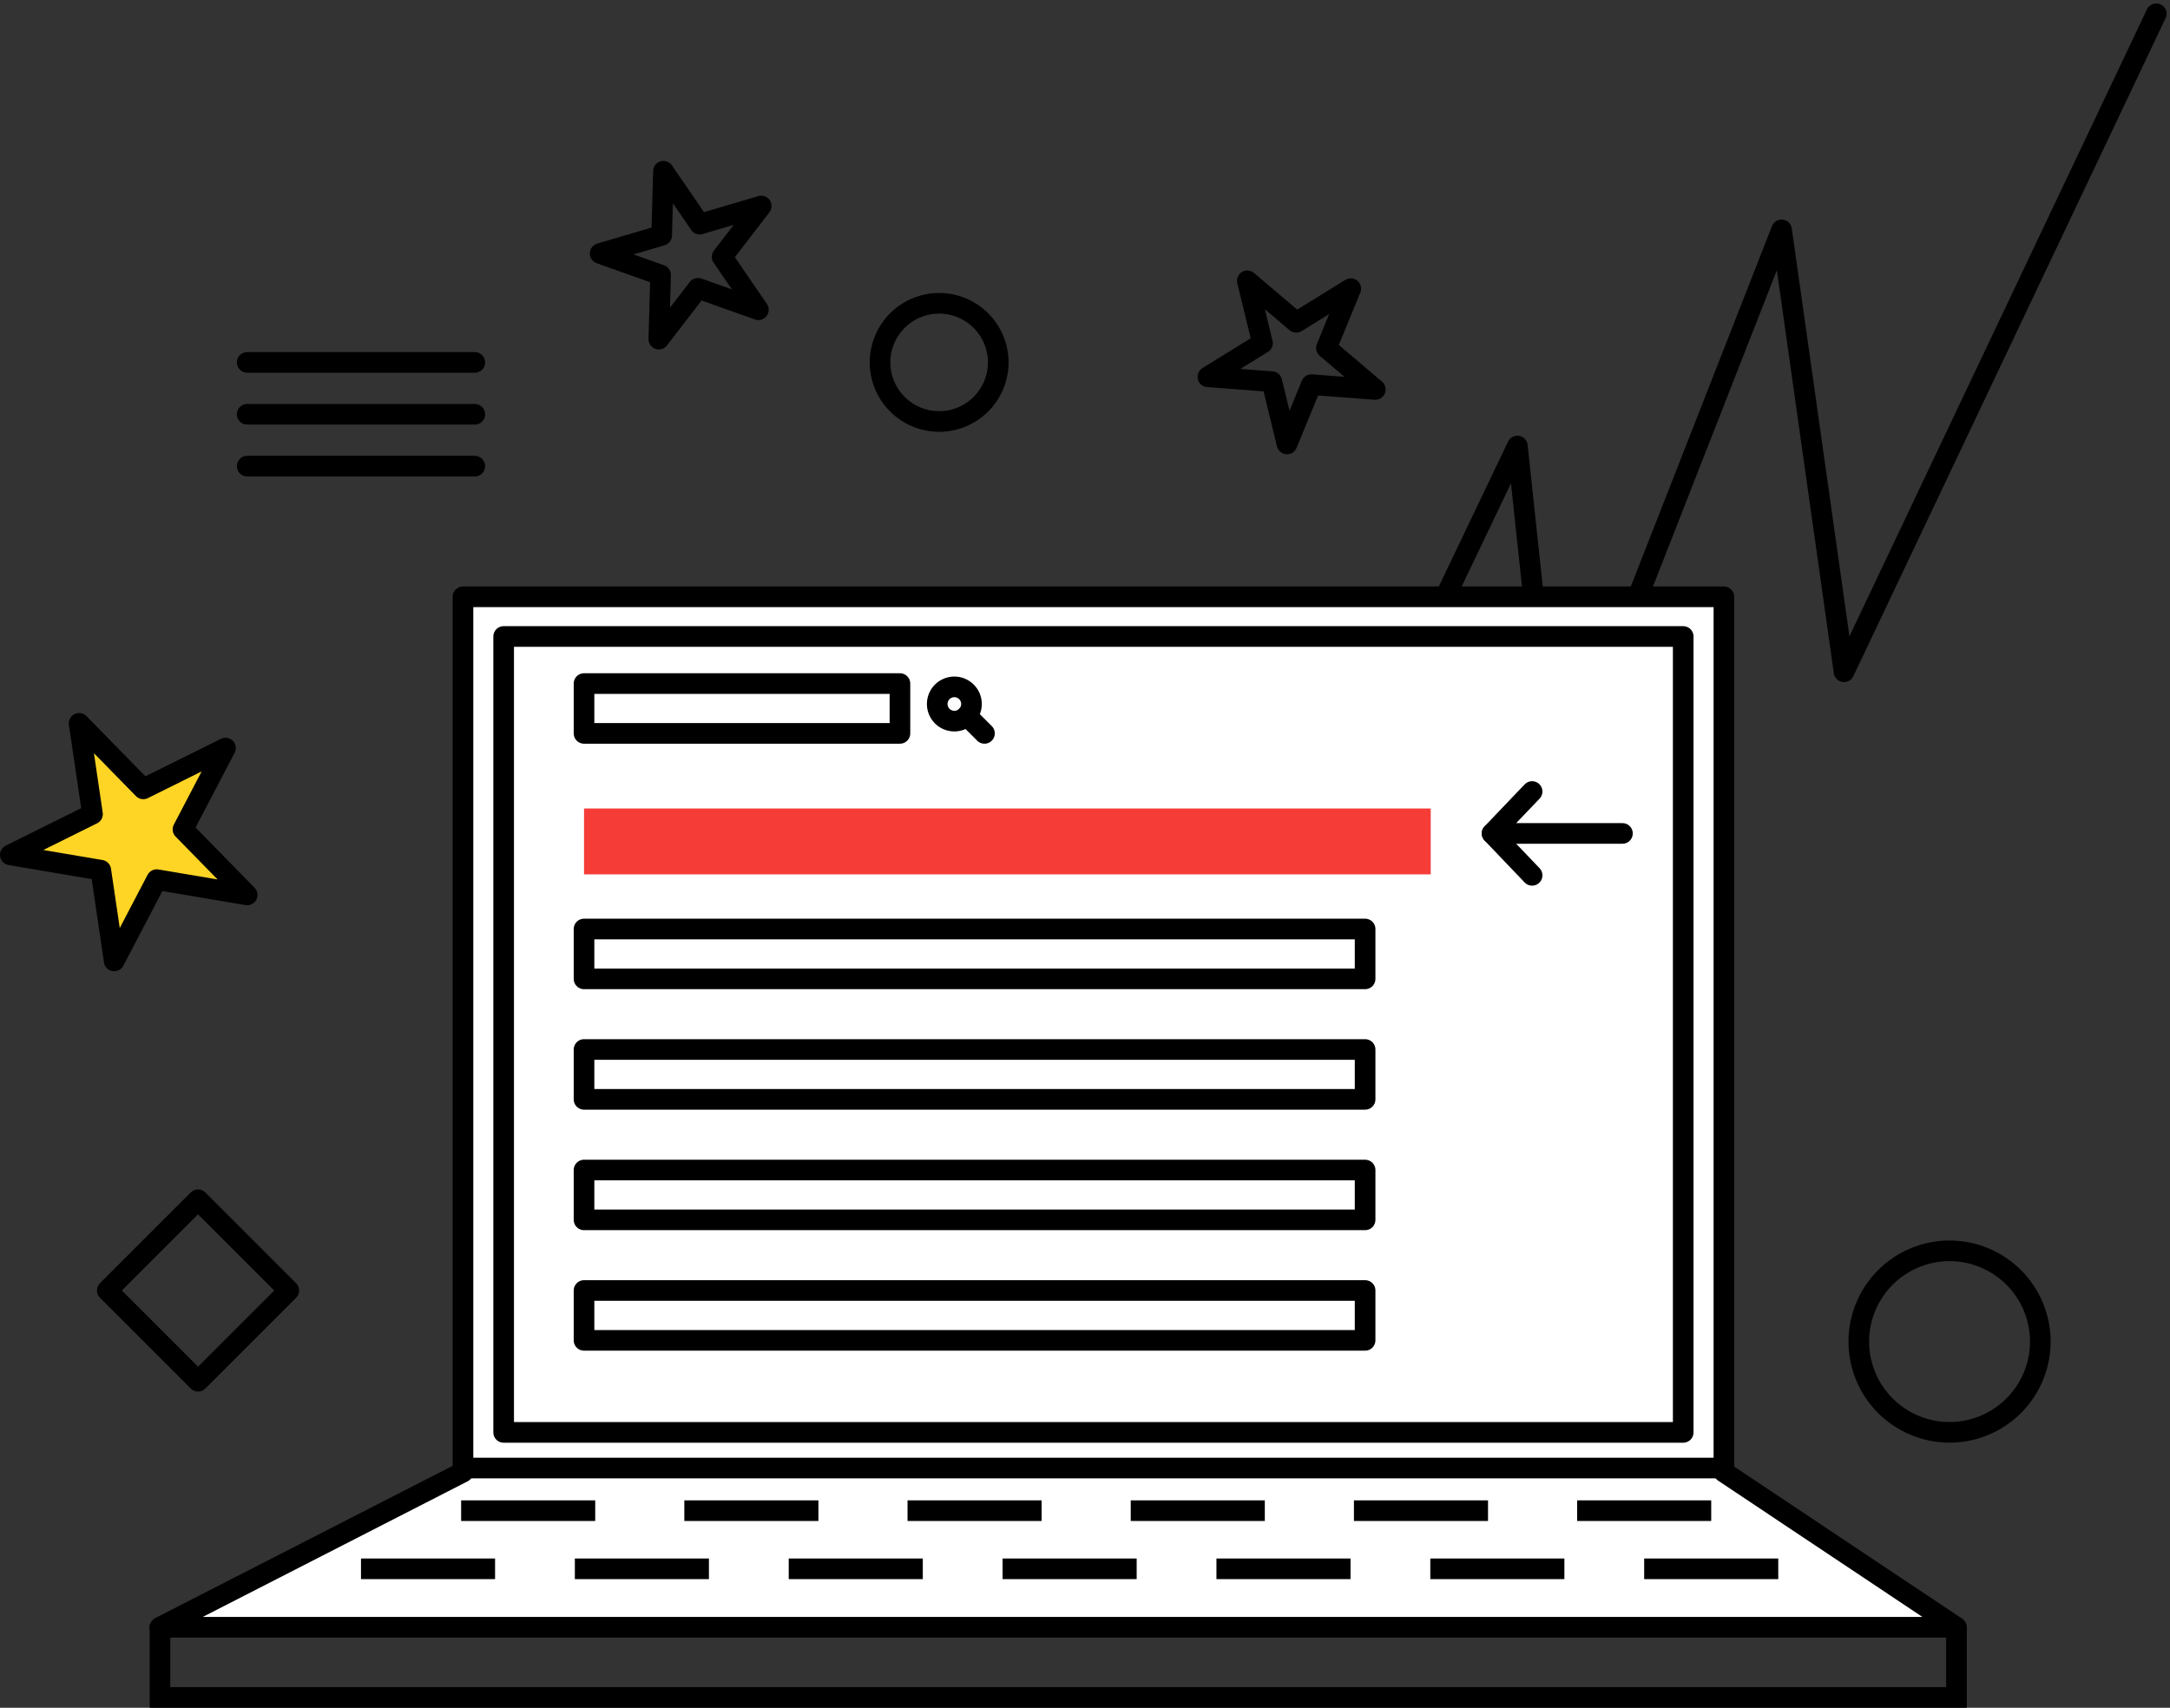 <svg xmlns="http://www.w3.org/2000/svg" width="210.399" height="165.603" viewBox="0 0 210.399 165.603">
  <rect x="0" y="0" width="210.399" height="165.603" fill="#333333" stroke="none"/>
  <g id="Group_19" data-name="Group 19" transform="translate(-12.093 434.257)">
    <path id="Path_1006" data-name="Path 1006" d="M333.322-345.184l21.891-45.822,3.726,34.932,21.891-55.891,6.055,42.85,30.275-63.809" transform="translate(-195.999)" fill="rgba(0,0,0,0)" stroke="#000" stroke-linecap="round" stroke-linejoin="round" stroke-width="2"/>
    <path id="Path_1007" data-name="Path 1007" d="M126.228-202.3,96.849-187.256H271.035L248.486-202.3V-287.18H126.228Z" transform="translate(-69.246 -89.205)" fill="#fff" stroke="#000" stroke-linecap="round" stroke-linejoin="round" stroke-width="2" fill-rule="evenodd"/>
    <path id="Path_1008" data-name="Path 1008" d="M136.4-200.083H250.767v-77.182H136.4Z" transform="translate(-75.473 -95.273)" fill="#fff" stroke="#000" stroke-linecap="round" stroke-linejoin="round" stroke-width="2" fill-rule="evenodd"/>
    <path id="Path_1009" data-name="Path 1009" d="M156.482-227.878h82.093v-6.386H156.482Z" transform="translate(-87.763 -121.592)" fill="#f53c37" fill-rule="evenodd"/>
    <path id="Path_1010" data-name="Path 1010" d="M156.482-199.309h75.732v-4.835H156.482Z" transform="translate(-87.763 -140.027)" fill="#fff" stroke="#000" stroke-linecap="round" stroke-linejoin="round" stroke-width="2" fill-rule="evenodd"/>
    <path id="Path_1011" data-name="Path 1011" d="M156.482-260.669h30.631V-265.5H156.482Z" transform="translate(-87.763 -102.471)" fill="rgba(0,0,0,0)" stroke="#000" stroke-linecap="round" stroke-linejoin="round" stroke-width="2"/>
    <path id="Path_1012" data-name="Path 1012" d="M156.482-169.189h75.732v-4.835H156.482Z" transform="translate(-87.763 -158.463)" fill="#fff" stroke="#000" stroke-linecap="round" stroke-linejoin="round" stroke-width="2" fill-rule="evenodd"/>
    <path id="Path_1013" data-name="Path 1013" d="M156.482-139.069h75.732V-143.9H156.482Z" transform="translate(-87.763 -176.898)" fill="#fff" stroke="#000" stroke-linecap="round" stroke-linejoin="round" stroke-width="2" fill-rule="evenodd"/>
    <path id="Path_1014" data-name="Path 1014" d="M156.482-108.949h75.732v-4.835H156.482Z" transform="translate(-87.763 -195.333)" fill="#fff" stroke="#000" stroke-linecap="round" stroke-linejoin="round" stroke-width="2" fill-rule="evenodd"/>
    <path id="Path_1015" data-name="Path 1015" d="M383.429-228.033l3.883,4.064" transform="translate(-226.668 -125.406)" fill="rgba(0,0,0,0)" stroke="#000" stroke-linecap="round" stroke-linejoin="round" stroke-width="2"/>
    <path id="Path_1016" data-name="Path 1016" d="M396.07-234.444H383.429l3.883-4.064" transform="translate(-226.668 -118.995)" fill="rgba(0,0,0,0)" stroke="#000" stroke-linecap="round" stroke-linejoin="round" stroke-width="2"/>
    <path id="Path_1017" data-name="Path 1017" d="M246.419-264.665a1.66,1.66,0,0,1,1.66,1.66,1.66,1.66,0,0,1-1.66,1.66,1.661,1.661,0,0,1-1.66-1.66A1.661,1.661,0,0,1,246.419-264.665Z" transform="translate(-141.794 -102.985)" fill="rgba(0,0,0,0)" stroke="#000" stroke-linecap="round" stroke-linejoin="round" stroke-width="2"/>
    <path id="Path_1018" data-name="Path 1018" d="M252.153-257.456l1.713,1.713" transform="translate(-146.319 -107.397)" fill="rgba(0,0,0,0)" stroke="#000" stroke-linecap="round" stroke-linejoin="round" stroke-width="2"/>
    <path id="Path_1019" data-name="Path 1019" d="M72.962-69.407l-8.8-8.8-8.8,8.8,8.8,8.8Z" transform="translate(-32.867 -239.71)" fill="rgba(0,0,0,0)" stroke="#000" stroke-linecap="round" stroke-linejoin="round" stroke-width="2"/>
    <path id="Path_1020" data-name="Path 1020" d="M236.2-360.542a5.732,5.732,0,0,1,5.73,5.73,5.732,5.732,0,0,1-5.73,5.729,5.733,5.733,0,0,1-5.73-5.729A5.733,5.733,0,0,1,236.2-360.542Z" transform="translate(-133.049 -44.303)" fill="rgba(0,0,0,0)" stroke="#000" stroke-linecap="round" stroke-linejoin="round" stroke-width="2"/>
    <path id="Path_1021" data-name="Path 1021" d="M72.294-345.772h22.07" transform="translate(-36.235 -53.343)" fill="rgba(0,0,0,0)" stroke="#000" stroke-linecap="round" stroke-linejoin="round" stroke-width="2"/>
    <path id="Path_1022" data-name="Path 1022" d="M72.294-332.806h22.07" transform="translate(-36.235 -61.279)" fill="rgba(0,0,0,0)" stroke="#000" stroke-linecap="round" stroke-linejoin="round" stroke-width="2"/>
    <path id="Path_1023" data-name="Path 1023" d="M72.294-319.839h22.07" transform="translate(-36.235 -69.215)" fill="rgba(0,0,0,0)" stroke="#000" stroke-linecap="round" stroke-linejoin="round" stroke-width="2"/>
    <path id="Path_1024" data-name="Path 1024" d="M450.37-46.884a8.807,8.807,0,0,1,8.8,8.8,8.807,8.807,0,0,1-8.8,8.8,8.807,8.807,0,0,1-8.8-8.8A8.807,8.807,0,0,1,450.37-46.884Z" transform="translate(-249.252 -266.079)" fill="rgba(0,0,0,0)" stroke="#000" stroke-linecap="round" stroke-linejoin="round" stroke-width="2"/>
    <path id="Path_1025" data-name="Path 1025" d="M19.762-255.558l6.225,6.357,7.969-3.956-4.122,7.884,6.225,6.357L27.287-240.4l-4.122,7.885-1.3-8.8L13.093-242.8l7.969-3.956Z" transform="translate(0 -108.559)" fill="#ffd525" stroke="#000" stroke-linecap="round" stroke-linejoin="round" stroke-width="2"/>
    <path id="Path_1026" data-name="Path 1026" d="M326.251-365.408l-2.363,5.754,4.743,4.025-6.2-.469-2.363,5.754-1.471-6.044-6.2-.469,5.294-3.266-1.471-6.044,4.742,4.025Z" transform="translate(-183.189 -40.86)" fill="rgba(0,0,0,0)" stroke="#000" stroke-linecap="round" stroke-linejoin="round" stroke-width="2"/>
    <path id="Path_1027" data-name="Path 1027" d="M166.646-393.557l3.516,5.131,5.967-1.759-3.793,4.93,3.516,5.131-5.861-2.084-3.793,4.93.171-6.218-5.861-2.084,5.967-1.759Z" transform="translate(-90.227 -24.096)" fill="rgba(0,0,0,0)" stroke="#000" stroke-linecap="round" stroke-linejoin="round" stroke-width="2"/>
    <path id="Path_1219" data-name="Path 1219" d="M97.423-290.9H220.041" transform="translate(-40.8 -1)" fill="none" stroke="#000" stroke-width="2"/>
    <line id="Line_36" data-name="Line 36" x2="13" transform="translate(56.804 -287.766)" fill="none" stroke="#000" stroke-width="2"/>
    <line id="Line_47" data-name="Line 47" x2="13" transform="translate(67.83 -282.128)" fill="none" stroke="#000" stroke-width="2"/>
    <line id="Line_48" data-name="Line 48" x2="13" transform="translate(47.094 -282.128)" fill="none" stroke="#000" stroke-width="2"/>
    <line id="Line_37" data-name="Line 37" x2="13" transform="translate(78.445 -287.766)" fill="none" stroke="#000" stroke-width="2"/>
    <line id="Line_46" data-name="Line 46" x2="13" transform="translate(88.566 -282.128)" fill="none" stroke="#000" stroke-width="2"/>
    <line id="Line_38" data-name="Line 38" x2="13" transform="translate(100.086 -287.766)" fill="none" stroke="#000" stroke-width="2"/>
    <line id="Line_45" data-name="Line 45" x2="13" transform="translate(109.302 -282.128)" fill="none" stroke="#000" stroke-width="2"/>
    <line id="Line_39" data-name="Line 39" x2="13" transform="translate(121.727 -287.766)" fill="none" stroke="#000" stroke-width="2"/>
    <line id="Line_44" data-name="Line 44" x2="13" transform="translate(130.037 -282.128)" fill="none" stroke="#000" stroke-width="2"/>
    <line id="Line_40" data-name="Line 40" x2="13" transform="translate(143.368 -287.766)" fill="none" stroke="#000" stroke-width="2"/>
    <line id="Line_43" data-name="Line 43" x2="13" transform="translate(150.773 -282.128)" fill="none" stroke="#000" stroke-width="2"/>
    <line id="Line_41" data-name="Line 41" x2="13" transform="translate(165.009 -287.766)" fill="none" stroke="#000" stroke-width="2"/>
    <line id="Line_42" data-name="Line 42" x2="13" transform="translate(171.509 -282.128)" fill="none" stroke="#000" stroke-width="2"/>
    <path id="Path_1220" data-name="Path 1220" d="M200.863-276.46v6.806H26.677v-7.1" transform="translate(0.926)" fill="none" stroke="#000" stroke-width="2"/>
  </g>
</svg>
